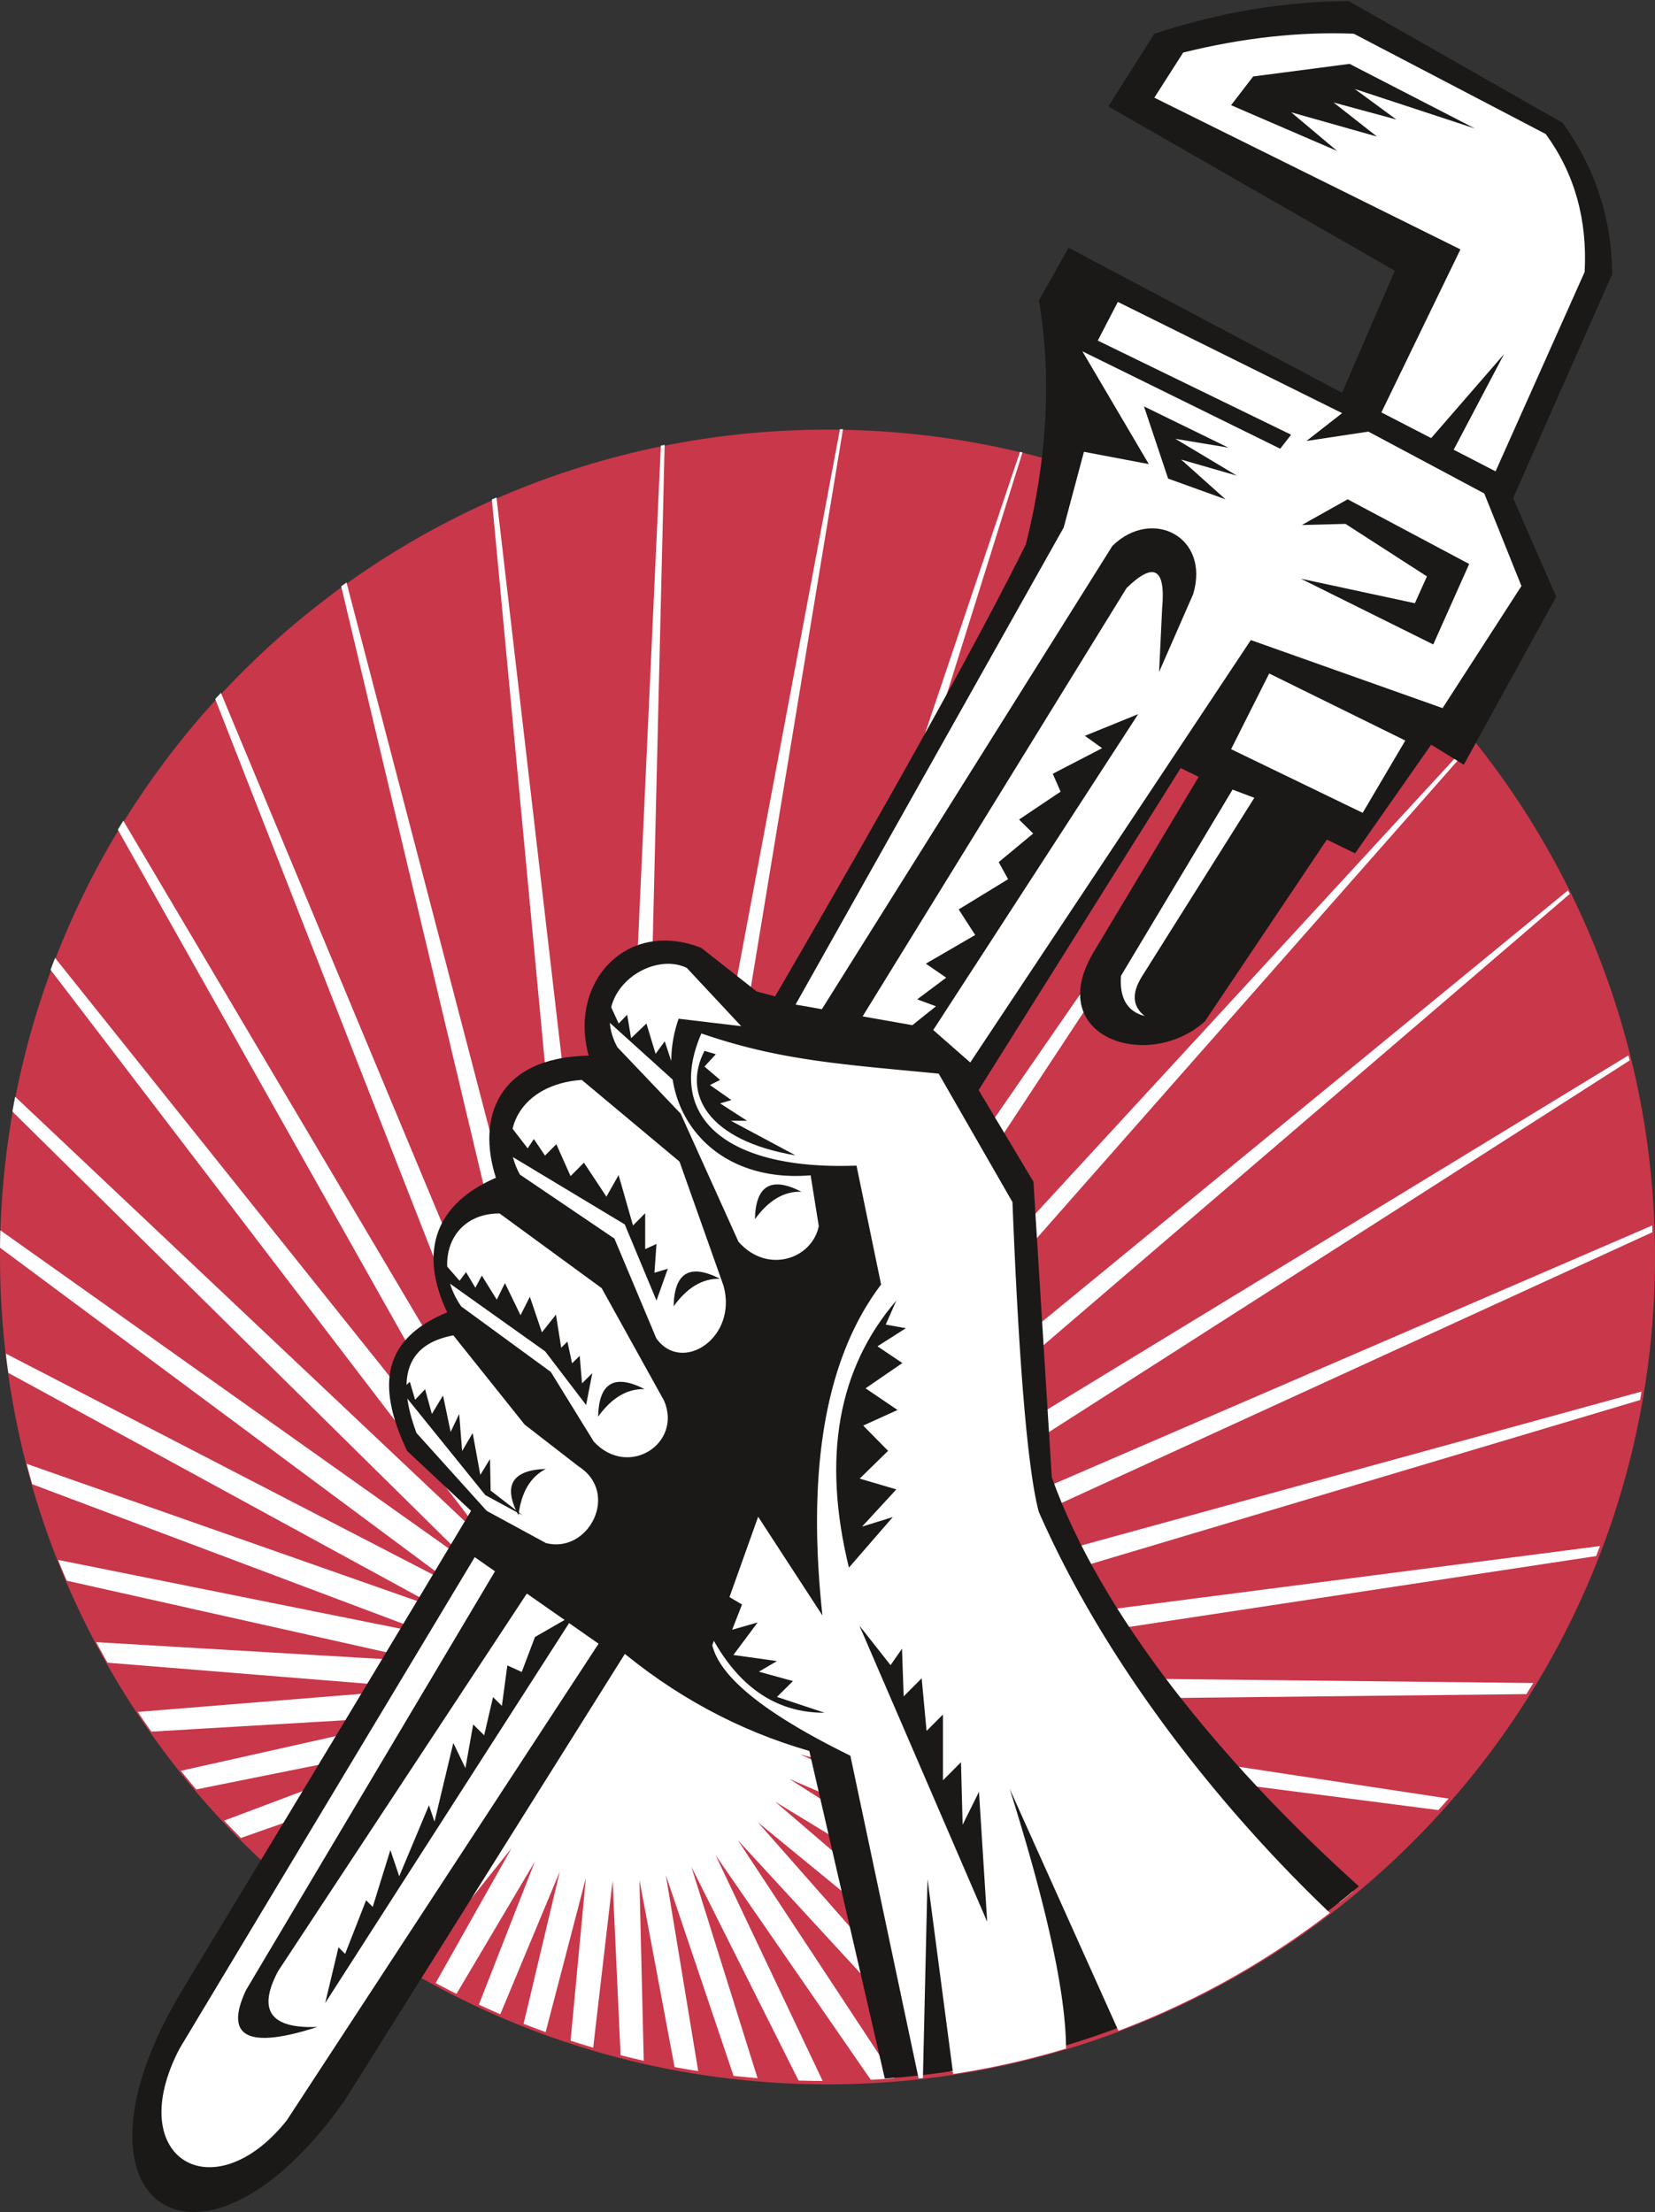 <svg width="285" height="381" viewBox="0 0 285 381" xmlns="http://www.w3.org/2000/svg"><rect x="0" y="0" width="285" height="381" fill="#333333" stroke="none"/><title>Plumbing Wrench</title><g fill="none" fill-rule="evenodd"><path d="M0 216.5C0 137.799 63.799 74 142.5 74S285 137.799 285 216.5c0 78.702-63.799 142.5-142.5 142.5S0 295.202 0 216.5" fill="#C9374A"/><path d="M149.952 358.22l-26.73-38.694 18.45 38.895c-1.39-.007-2.775-.032-4.155-.078l-18.452-36.79 11.386 36.383a142.33 142.33 0 0 1-4.132-.401l-11.652-34.554 5.57 33.741a142.556 142.556 0 0 1-4.072-.695l-6.053-32.243.746 31.153a141.49 141.49 0 0 1-3.988-.96l-1.379-30.032-3.34 28.735a140.863 140.863 0 0 1-3.894-1.204l2.635-28.014-6.93 26.541c-1.274-.46-2.538-.937-3.795-1.432l6.237-26.228-10.248 24.577a139.978 139.978 0 0 1-3.692-1.65l9.652-24.659-13.504 22.801a140.223 140.223 0 0 1-3.59-1.863l13.09-23.25L71.22 339.43a142.486 142.486 0 0 1-3.484-2.078l16.73-21.898-20.582 19.438a142.144 142.144 0 0 1-3.37-2.298l20.74-20.466-24.733 17.552a142.762 142.762 0 0 1-3.24-2.524l25.254-18.768-29.467 15.25a141.084 141.084 0 0 1-3.084-2.754l30.38-16.578-34.876 12.258a144.77 144.77 0 0 1-2.89-2.985l36.185-13.618-40.991 8.242a142.225 142.225 0 0 1-2.644-3.205l42.673-9.559-47.754 2.813a141.62 141.62 0 0 1-2.332-3.396l49.763-4.029-54.987-4.45a141.795 141.795 0 0 1-1.944-3.534l57.254 3.372-62.333-13.962c-.51-1.186-1.004-2.38-1.482-3.583l64.777 13.023L5.55 255.638a142.52 142.52 0 0 1-.966-3.519l71.781 25.23-74.927-40.887a146.568 146.568 0 0 1-.435-3.322l77.533 40.127-78.53-58.365c.008-1.001.027-2 .057-2.996l81.192 57.62-79.116-78.071c.15-.856.307-1.709.472-2.559l81.856 77.305L8.71 167.043c.253-.687.51-1.37.773-2.052l78.629 98.364-67.816-120.456c.31-.514.623-1.026.939-1.536l70.881 119.68-55.051-140.64.976-1.06 58.363 139.969-37.647-158.324.915-.66 41.22 157.865-16.19-172.155.793-.348 19.996 172.02 8.31-180.954.651-.13-4.34 181.245 34.532-183.95.521.009-30.498 184.744L175.65 77.828l.423.103-57.008 182.172L205.14 88.485l.367.182-82.285 173.462 108.313-156.793.345.278-104.824 159.1 126.449-137.332.333.418-123.345 140.008 139.53-114.46.301.615-136.859 117.386 146.96-89.575.212.87-144.721 92.626 148.604-64.199.036 1.162-146.76 67.26 144.878-39.814-.25 1.459-143.352 42.8 136.452-17.648c-.217.577-.438 1.15-.662 1.723l-135.147 20.503 124.323 1.363c-.388.64-.782 1.276-1.18 1.91l-123.143 1.35 109.736 16.648c-.582.664-1.17 1.323-1.763 1.978l-108.616-14.047 93.956 28.051a142 142 0 0 1-2.363 1.914l-92.868-25.521 78.093 35.79c-.966.584-1.94 1.158-2.922 1.72l-77.052-33.288 63.013 40.331a141.95 141.95 0 0 1-3.396 1.422l-62.068-37.832 49.3 42.285c-1.246.368-2.498.72-3.757 1.056l-48.515-39.799 37.27 42.305c-1.324.24-2.656.46-3.993.662l-36.714-39.874 27.014 41.003c-1.367.112-2.74.205-4.118.277" fill="#FFF"/><path d="M231.116 67.648l-47.095-24.979-5.112 9.07c2.207 13.148 1.463 27.138-2.234 41.97-16.418 33.328-64.811 116.286-145.176 248.866-22.586 37.306 3.065 54.327 27.797 19.292L203.32 132.293l30.03 14.688 13.103-18.717 5.62 3.453 15.912-28.938-7.415-16.99 17.065-38.584c-.089-9.62-2.944-18.307-8.567-26.062l-36.8-20.95c-11.11.055-22.271 1.927-33.485 5.618l-7.922 12.524 49.329 28.294-9.074 21.019" fill="#1A1918"/><path d="M152.367 358l-13.003-56.424c-12.24-3.512-23.398-9.558-33.472-18.137l-35.783-33.533c-5.622-11.833-3.792-19.447 6.898-23.87-5.064-10.712-1.797-18.782 8.39-23.184-3.279-10.153.129-20.74 15.978-21.032-3.492-12.745 6.601-23.608 19.398-18.553l9.54 7.504 33.405 8.938 14.246 23.828 3.158 50.903c8.374 23.472 28.897 48.862 52.878 70.452-22.362 18.89-50.63 30.985-81.633 33.108" fill="#1A1918"/><path d="M192.598 349.778l-18.726-41.68c6.46 20.54 9.694 35.453 9.702 44.74a140.6 140.6 0 0 1-19.435 4.385l-4.417-33.573-.792 34.268-.737.082-11.754-55.603c-14.542-7.133-22.468-13.478-23.776-19.033l7.893-22.123 11.07 17.002c-2.751-25.491.617-44.492 10.105-56.998l-4.235-20.482c-22.578.854-32.942-8.469-26.712-22.763 13.573 4.671 24.124 5.297 40.862 6.92l12.705 22.123c1.126 28.341 2.633 46.118 4.524 53.328 11.696 26.676 31.546 51.389 50.125 69.095a141.509 141.509 0 0 1-36.402 20.312" fill="#FFF"/><path d="M208.7 130l-20.46 34.139c-8.555 14.512 9.468 20.551 19.241 11.788L231 140.873 208.7 130" fill="#1A1918"/><path d="M118.265 166.705c-6.31-3.07-16.999 4.334-11.952 13.661l10.898 11.444 9.96 22.066c4.922 5.607 12.632 3.025 13.829-2.684l-1.405-8.757c-18.165 1.517-27.578-13.01-22.736-26.973l10.78 1.283-9.374-10.04M100.183 186c-10.453.731-14.744 8.898-10.65 16.31l16.277 11.023 7.22 17.2c4.43 6.172 14.053-.128 11.566-9.072l-7.576-21.386L100.183 186M86.03 209c-8.689-.012-11.567 8.89-6.608 16.015l15.43 11.283 7.398 11.996c5.927 6.416 15.304.35 12.1-7.055l-10.738-19.371L86.029 209M78.07 230c-7.863 1.447-9.98 7.05-6.35 16.809l12.09 13.418 10.202 5.545c7.34 1.904 12.81-8.619 5.614-13.215l-9.277-7.19L78.07 230M137 173.024l46.178-82.173 3.483-13.03 11.168 2.113-11.436-19.426 34.067 16.777 1.875-2.409-33.291-16.213L192.498 52l38.622 19.158-6.134 4.79 10.66-1.607 19.952 10.65L262 100.935l-13.579 21.03-33.023-11.72L167.083 183l-6.66-5.845L137 173.024" fill="#FFF"/><g fill="#FFF"><path d="M257.544 81.183l-19.66-10.151 13.61-28.077-52.71-26.13 4.968-7.775c10.208-2.534 20.002-3.614 29.379-3.242l33.054 17.281c4.954 6.785 7.187 14.703 6.7 23.753l-15.34 34.341M81.75 268.2l-50.826 84.635c-9.903 18.956 5.84 28.201 18.454 12.378l53.7-82.107L81.75 268.2"/></g><path d="M86.21 269l-43.864 73.805c-3.758 8.087.353 10.188 12.333 6.306-8.116.337-10.38-2.863-6.793-9.602L91 274.052 86.21 269M141 174.667l50.558-80.643c6.817-6.675 16.875-1.59 13.908 8.316l-5.865 13.397.526-10.952c.63-6.927-1.413-8.093-6.128-3.5L147.966 176 141 174.667M224 99.667L246.813 111 253 97.138 232.076 86l-7.887 4.426 7.51-.195 14.028 9.047-2.079 4.62L224 99.669M249.52 79L259 61l-13 14.984L249.52 79" fill="#1A1918"/><path d="M212.253 136l-19.219 32.079c-.273 3.849 1.093 6.156 4.1 6.921-2.114-1.636-2.291-3.887-.528-6.75L216 137.411 212.253 136M218.561 116L242 127.55 234.66 140 212 129.036 218.561 116" fill="#FFF"/><path d="M148 280l22 51-1.414-22.384-2.817 5.67-.282-10.77-3.104 3.119v-11.337l-2.822 2.835-.845-9.066-3.099 3.113-.287-8.213-1.972 2.836L148 280M94 253c-5.85.2-7.422 2.866-4.717 8 .478-3.967 2.05-6.634 4.717-8M111 239.257c-5.203-2.669-7.87-1.088-8 4.743 2.343-3.257 5.01-4.838 8-4.743M124 220.257c-5.203-2.669-7.87-1.088-8 4.743 2.343-3.257 5.01-4.838 8-4.743M138 205.257c-5.203-2.669-7.87-1.088-8 4.743 2.343-3.257 5.01-4.838 8-4.743" fill="#1A1918"/><path d="M69 239.468l14.579 18.048L90 261l-5.512-4.267-.101-5.442-1.676 2.74-1.313-7.203-1.817 3.093-.505-6.382-1.474 3.093-1.312-6.283-1.918 3.19-1.172-4.267-1.716 1.82-.909-3.092L69 239.468M76.665 220.501l17.217 12.257 7.05 9.242 1.068-5.494-1.772 1.752-.403-4.738-1.31 1.294-.805-3.742-1.067 1.055-.906-5.694-2.417 3.046-2.074-6.131-1.611 3.185L86.956 221l-1.41 2.847-2.577-4.14-1.108 2.09-1.611-2.688-1.108 1.493L76 217l.665 3.501M87 198.498l20.589 12.394L113.052 224l1.948-5.472-2.302.687.354-4.963-1.948.89v-6.184l-2.099 2.112-2.479-8.678-2.099 3.716-3.87-5.854-2.302 2.316-2.453-5.497-1.947 1.96-1.923-2.851-1.062 1.603L87.177 193 87 198.498M103 174.345L117 187l-2.529-7.647-1.575 2.156-1.575-5.225-2.642 2.53-.675-4.038-1.463 1.508-1.516-3.284-2.025 1.345M154.355 224c-10.077 11.721-12.8 27.055-8.166 46l7.556-8.705-5.301 1.65 5.91-6.415-6.317-1.857 4.896-4.785-4.286-4.352 5.911-2.682-5.504-3.734 6.336-4.352-4.286-2.888 4.896-3.115-3.473-.619 1.828-4.146M232.397 11l-16.596 2.172L212 18.12 230.26 26l-7.908-6.655 14.763 4.173-7.466-5.863 10.81 2.931-7.161-5.259L254 22.137 232.397 11M159.028 180L196 123l-9.175 3.736 2.965 2.131-8.5 4.405 1.353 3.078-7.157 4.806 2.434 2.408-5.94 4.93 1.623 2.934-8.51 5.208 2.84 4.405-8.499 4.94 3.506 2.409-4.993 3.736 3.235 1.194-4.182 3.345 2.028 3.335M99 278l-43 67 2.288-9.598 1.144 1.132 3.61-9.232 1.143 1.132 3.038-9.787 1.525 4.516 5.123-12.227.953 2.818 3.24-13.548 2.085 4.328 1.334-7.523 1.894 1.874 1.525-6.579 1.525 1.51.941-6.969 2.478 1.132 2.276-6.025L99 278M120 276.357c4.832 12.457 12.165 18.672 22 18.643l-8.2-2.727 2.753-2.728-5.87-1.618 3.116-1.829-7.505-1.049 4.176-5.605-4.388 1.26 1.695-4.347-5.659-3.357-2.118 3.357M197 70l4.158 12.432L211.044 86l-7.65-6.847L213 81.928l-10.585-6.343 9.118 1.514L197 70M121.313 181c-3.865 7.507.64 15.465 15.687 18l-11.142-5.963h2.79l-4.638-2.99 1.94-.575-3.696-2.588 1.756-.88-2.697-2.302 1.958-2.127-1.958-.575" fill="#1A1918"/></g></svg>